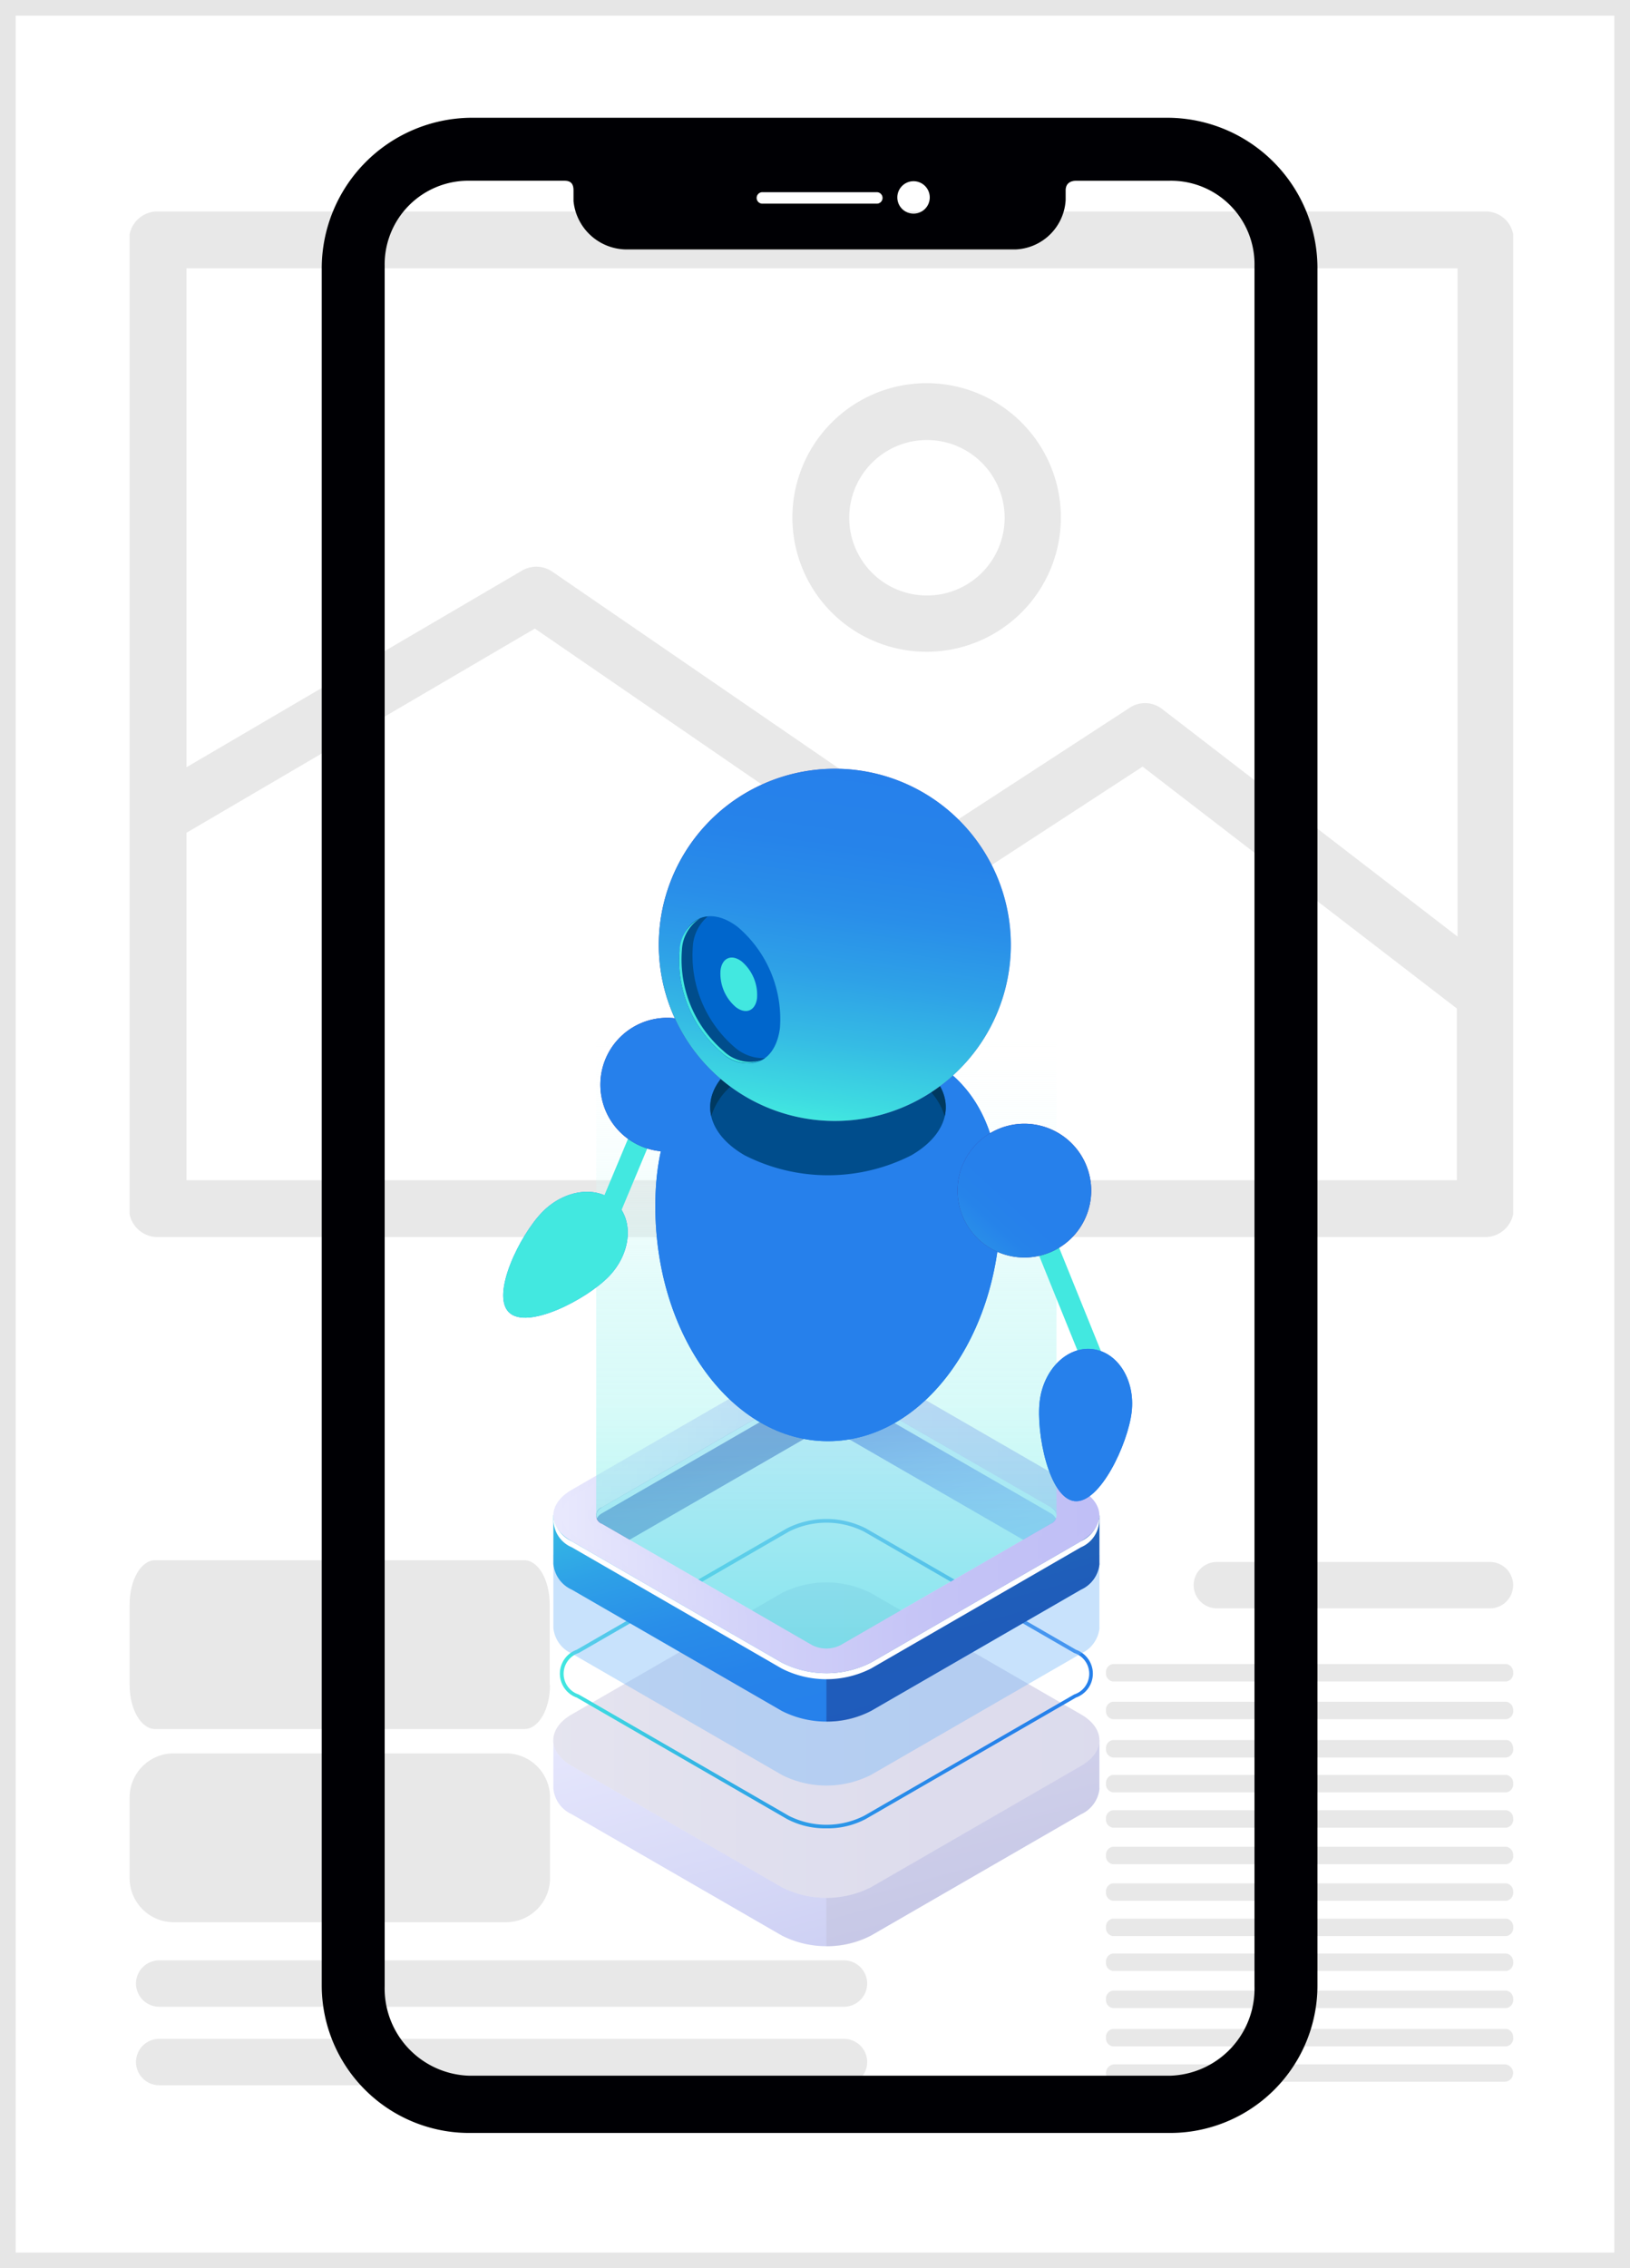 <svg xmlns="http://www.w3.org/2000/svg" xmlns:xlink="http://www.w3.org/1999/xlink" width="103.858" height="144.462" viewBox="0 0 103.858 144.462"><rect x="0" y="0" width="103.858" height="144.462" fill="#333333" stroke="none"/><defs><clipPath id="a"><rect width="88.154" height="65.358" fill="#e8e8e8"/></clipPath><linearGradient id="b" x1="0.099" y1="-0.384" x2="0.893" y2="0.768" gradientUnits="objectBoundingBox"><stop offset="0" stop-color="#bcbeff"/><stop offset="0.227" stop-color="#aaadf7"/><stop offset="0.68" stop-color="#7b82e5"/><stop offset="1" stop-color="#5761d7"/></linearGradient><linearGradient id="c" y1="0.5" x2="1" y2="0.5" gradientUnits="objectBoundingBox"><stop offset="0" stop-color="#e9e9fd"/><stop offset="0.36" stop-color="#d2d2f9"/><stop offset="0.706" stop-color="#c4c3f6"/><stop offset="1" stop-color="#c0bff6"/></linearGradient><linearGradient id="d" y1="0.5" x2="1" y2="0.5" gradientUnits="objectBoundingBox"><stop offset="0" stop-color="#42e8e0"/><stop offset="0.053" stop-color="#3edce1"/><stop offset="0.229" stop-color="#35bbe4"/><stop offset="0.41" stop-color="#2ea1e7"/><stop offset="0.596" stop-color="#298ee9"/><stop offset="0.788" stop-color="#2683ea"/><stop offset="1" stop-color="#2680eb"/></linearGradient><linearGradient id="e" x1="0.099" y1="-0.384" x2="0.893" y2="0.768" xlink:href="#d"/><linearGradient id="f" x1="0.113" y1="0.194" x2="0.87" y2="1.433" gradientUnits="objectBoundingBox"><stop offset="0.242" stop-color="#5761d7"/><stop offset="0.392" stop-color="#7a81e5"/><stop offset="0.546" stop-color="#979bf0"/><stop offset="0.7" stop-color="#abaef8"/><stop offset="0.852" stop-color="#b7bafd"/><stop offset="1" stop-color="#bcbeff"/></linearGradient><linearGradient id="i" x1="0.5" y1="1" x2="0.5" gradientUnits="objectBoundingBox"><stop offset="0" stop-color="#42e8e0"/><stop offset="0.029" stop-color="#4ee9e1"/><stop offset="0.153" stop-color="#7cefe9"/><stop offset="0.282" stop-color="#a4f4f0" stop-opacity="0.851"/><stop offset="0.413" stop-color="#c5f8f5"/><stop offset="0.547" stop-color="#defbf9" stop-opacity="0.49"/><stop offset="0.686" stop-color="#f0fdfc" stop-opacity="0"/><stop offset="0.833" stop-color="#fbfefe" stop-opacity="0"/><stop offset="1" stop-color="#fff" stop-opacity="0"/></linearGradient><radialGradient id="j" cx="-1716.381" cy="1978.937" r="7.476" gradientTransform="matrix(0.722, 0.707, -1.165, 1.189, 1443.196, 1165.314)" gradientUnits="userSpaceOnUse"><stop offset="0" stop-color="#29ffff"/><stop offset="1" stop-color="#2680eb"/></radialGradient><linearGradient id="k" x1="-176.513" y1="-28.347" x2="-176.999" y2="-27.706" xlink:href="#d"/><radialGradient id="l" cx="260.917" cy="592.194" r="24.588" gradientTransform="matrix(0.981, 0.194, -0.194, 0.981, 75.921, 45.372)" gradientUnits="userSpaceOnUse"><stop offset="0" stop-color="#c0bff6"/><stop offset="1" stop-color="#393091"/></radialGradient><linearGradient id="m" x1="-45.108" y1="24.097" x2="-44.108" y2="24.097" xlink:href="#d"/><radialGradient id="n" cx="878.627" cy="705.447" r="16.164" gradientTransform="translate(-69.213 -312.465) scale(1.169 1.592)" gradientUnits="userSpaceOnUse"><stop offset="0" stop-color="#78dbeb"/><stop offset="1" stop-color="#2680eb"/></radialGradient><linearGradient id="o" x1="14.851" y1="2.963" x2="14.851" y2="2.019" xlink:href="#d"/><radialGradient id="p" cx="485.141" cy="150.152" r="18.955" gradientTransform="matrix(1, 0, 0, 1, 0, 0)" xlink:href="#l"/><linearGradient id="q" x1="0.43" y1="0.995" x2="0.57" y2="0.005" xlink:href="#d"/><radialGradient id="r" cx="270.295" cy="658.832" r="8.887" gradientTransform="matrix(0.981, 0.194, -0.194, 0.981, 85.364, 53.301)" xlink:href="#l"/><linearGradient id="s" x1="-24.149" y1="-20.812" x2="-23.47" y2="-21.545" xlink:href="#d"/><radialGradient id="t" cx="1788.221" cy="2731.839" r="4.619" gradientTransform="matrix(1.624, 0.194, -0.319, 2.675, 15.89, -4426.746)" xlink:href="#j"/><linearGradient id="u" x1="-10.607" y1="3.343" x2="-9.523" y2="3.343" xlink:href="#d"/></defs><g transform="translate(-785.5 -380.5)"><g transform="translate(786 381)"><rect width="102.858" height="143.462" transform="translate(0 0)" fill="#fff" stroke="#e6e6e6" stroke-width="1"/><path d="M781.629,545.634a1.482,1.482,0,0,1-1.478,1.478h-17.4a1.482,1.482,0,0,1-1.478-1.478h0a1.482,1.482,0,0,1,1.478-1.478h17.4a1.483,1.483,0,0,1,1.478,1.478Z" transform="translate(-685.716 -445.177)" fill="#e8e8e8"/><path d="M451.088,701.136a1.482,1.482,0,0,1-1.478,1.478H405.977a1.482,1.482,0,0,1-1.478-1.478h0a1.482,1.482,0,0,1,1.478-1.478H449.61a1.482,1.482,0,0,1,1.478,1.478Z" transform="translate(-396.334 -570.307)" fill="#e8e8e8"/><path d="M451.088,701.136a1.482,1.482,0,0,1-1.478,1.478H405.977a1.482,1.482,0,0,1-1.478-1.478h0a1.482,1.482,0,0,1,1.478-1.478H449.61a1.482,1.482,0,0,1,1.478,1.478Z" transform="translate(-396.334 -575.307)" fill="#e8e8e8"/><path d="M717,579.136a.517.517,0,0,1-.428.554H691.479a.517.517,0,0,1-.427-.554h0a.517.517,0,0,1,.427-.554h25.088a.519.519,0,0,1,.428.554Z" transform="translate(-621.083 -473.1)" fill="#e8e8e8"/><path d="M717,591.85a.516.516,0,0,1-.428.554H691.479a.516.516,0,0,1-.428-.554h0a.516.516,0,0,1,.428-.554h25.088a.519.519,0,0,1,.428.554Z" transform="translate(-621.083 -483.413)" fill="#e8e8e8"/><path d="M717,604.759a.516.516,0,0,1-.428.554H691.48a.516.516,0,0,1-.427-.554h0a.517.517,0,0,1,.427-.554h25.088c.257,0,.428.259.428.554Z" transform="translate(-621.083 -493.883)" fill="#e8e8e8"/><path d="M717,616.5a.517.517,0,0,1-.428.554H691.48a.517.517,0,0,1-.427-.554h0a.517.517,0,0,1,.427-.554h25.088a.519.519,0,0,1,.428.554Z" transform="translate(-621.083 -503.403)" fill="#e8e8e8"/><path d="M717,628.427a.516.516,0,0,1-.428.554H691.479a.517.517,0,0,1-.428-.554h0a.517.517,0,0,1,.428-.554h25.088a.519.519,0,0,1,.428.554Z" transform="translate(-621.083 -513.081)" fill="#e8e8e8"/><path d="M717,640.749a.517.517,0,0,1-.428.554H691.479a.517.517,0,0,1-.428-.554h0a.517.517,0,0,1,.428-.554h25.088a.519.519,0,0,1,.428.554Z" transform="translate(-621.083 -523.075)" fill="#e8e8e8"/><path d="M717,653.073a.517.517,0,0,1-.428.554H691.479a.517.517,0,0,1-.427-.554h0a.516.516,0,0,1,.427-.554h25.088a.519.519,0,0,1,.428.554Z" transform="translate(-621.083 -533.071)" fill="#e8e8e8"/><path d="M717,665a.517.517,0,0,1-.428.554H691.479a.516.516,0,0,1-.427-.554h0a.516.516,0,0,1,.427-.554h25.088A.519.519,0,0,1,717,665Z" transform="translate(-621.083 -542.749)" fill="#e8e8e8"/><path d="M717,676.74a.517.517,0,0,1-.428.554H691.479a.517.517,0,0,1-.427-.554h0a.517.517,0,0,1,.427-.554h25.088a.519.519,0,0,1,.428.554Z" transform="translate(-621.083 -552.268)" fill="#e8e8e8"/><path d="M717,689.258a.517.517,0,0,1-.428.554H691.479a.517.517,0,0,1-.427-.554h0a.517.517,0,0,1,.427-.554h25.088a.519.519,0,0,1,.428.554Z" transform="translate(-621.083 -562.422)" fill="#e8e8e8"/><path d="M717,702.167a.517.517,0,0,1-.428.554H691.479a.517.517,0,0,1-.427-.554h0a.517.517,0,0,1,.427-.554h25.088a.519.519,0,0,1,.428.554Z" transform="translate(-621.083 -572.892)" fill="#e8e8e8"/><path d="M750.246,714.1a.554.554,0,0,1-.526.554H724.829a.554.554,0,0,1-.526-.554h0a.554.554,0,0,1,.526-.554H749.72a.554.554,0,0,1,.526.554Z" transform="translate(-654.334 -582.57)" fill="#e8e8e8"/><path d="M429.134,551.512c0,1.552-.727,2.808-1.626,2.808H403.974c-.9,0-1.626-1.256-1.626-2.808v-5.135c0-1.552.727-2.808,1.626-2.808h23.513c.9,0,1.626,1.256,1.626,2.808v5.135Z" transform="translate(-394.589 -444.701)" fill="#e8e8e8"/><path d="M429.134,616.647a2.807,2.807,0,0,1-2.808,2.808h-21.17a2.807,2.807,0,0,1-2.808-2.808v-5.136a2.807,2.807,0,0,1,2.808-2.808h21.17a2.807,2.807,0,0,1,2.808,2.808Z" transform="translate(-394.589 -497.533)" fill="#e8e8e8"/><g transform="translate(7.759 12.968)"><g clip-path="url(#a)"><path d="M488.569,88.8H403.961a1.813,1.813,0,0,0-1.81,1.81v61.7a1.813,1.813,0,0,0,1.81,1.81h84.607a1.813,1.813,0,0,0,1.81-1.81v-61.7a1.79,1.79,0,0,0-1.81-1.81ZM486.8,92.423v42.562L467.989,120.5a1.772,1.772,0,0,0-2.106-.074l-12.377,8.054-24.385-16.737a1.806,1.806,0,0,0-1.921-.074L405.809,124.2V92.423ZM405.809,150.5V128.372l22.2-13.005,24.422,16.773a1.856,1.856,0,0,0,2,.037l12.3-8.018,20.025,15.407V150.5Z" transform="translate(-402.188 -88.802)" fill="#e8e8e8"/></g><path d="M634.489,163.805a8.553,8.553,0,1,0-8.572-8.572,8.546,8.546,0,0,0,8.572,8.572Zm0-13.485a4.951,4.951,0,1,1-4.951,4.951,4.951,4.951,0,0,1,4.951-4.951Z" transform="translate(-583.687 -135.763)" fill="#e8e8e8"/></g></g><g transform="translate(806 388)"><path d="M-174.049-350h-44.445A9.6,9.6,0,0,0-228-340.371v109.315a9.4,9.4,0,0,0,9.506,9.4h44.445a9.39,9.39,0,0,0,9.492-9.4V-340.371A9.585,9.585,0,0,0-174.049-350Zm-16.243,4.041a1.033,1.033,0,0,1,1.033,1.033,1.033,1.033,0,0,1-1.033,1.033,1.033,1.033,0,0,1-1.033-1.033A1.033,1.033,0,0,1-190.293-345.959Zm-9.632.7h7.292a.365.365,0,0,1,.365.365.365.365,0,0,1-.365.365h-7.292a.365.365,0,0,1-.365-.365A.365.365,0,0,1-199.925-345.26ZM-168.568-231a5.548,5.548,0,0,1-5.408,5.7h-44.593a5.559,5.559,0,0,1-5.421-5.7V-340.559a5.33,5.33,0,0,1,5.421-5.43h6.032c.413,0,.579.2.579.615v.676a3.415,3.415,0,0,0,3.405,3.085H-183.8a3.338,3.338,0,0,0,3.2-3.148v-.612c0-.414.264-.615.677-.615h5.947a5.319,5.319,0,0,1,5.408,5.43Z" transform="translate(228 350)" fill="#000004"/><g transform="translate(11.563 41.29)"><g transform="translate(3.193 0)"><g transform="translate(0 51.994)" opacity="0.3"><path d="M488.292,266.517v-3.032l-.838-.466c-.237,1.431-1.921,2.374-3.329,2.569l-9.588,5.607-4.184,1.511L457,265.814l.309-.179a6.109,6.109,0,0,1-2.374-2.865l-.9.536-.534.15v3.109h0a2,2,0,0,0,1.175,1.64l13.381,7.725a6.287,6.287,0,0,0,5.683,0l13.38-7.725a2.013,2.013,0,0,0,1.175-1.612c0-.026,0-.052,0-.078Z" transform="translate(-453.498 -253.441)" fill="url(#b)"/><path d="M501.483,265.877l-9.588,5.607-3.642,1.315v4.1a5.81,5.81,0,0,0,2.842-.679l13.38-7.724a2.013,2.013,0,0,0,1.175-1.612c0-.026,0-.052,0-.078h0v-3.032l-.766-.426H504.8C504.542,264.756,502.878,265.683,501.483,265.877Z" transform="translate(-470.857 -253.73)" fill="#0f054c" opacity="0.3"/><g transform="translate(0)"><path d="M468.054,263.542l-13.381-7.725c-1.567-.9-1.567-2.376,0-3.281l13.38-7.725a6.29,6.29,0,0,1,5.683,0l13.38,7.725c1.567.9,1.567,2.376,0,3.281l-13.38,7.725A6.287,6.287,0,0,1,468.054,263.542Z" transform="translate(-453.498 -244.133)" fill="url(#c)"/></g><g transform="translate(0)" opacity="0.3"><path d="M468.054,263.542l-13.381-7.725c-1.567-.9-1.567-2.376,0-3.281l13.38-7.725a6.29,6.29,0,0,1,5.683,0l13.38,7.725c1.567.9,1.567,2.376,0,3.281l-13.38,7.725A6.287,6.287,0,0,1,468.054,263.542Z" transform="translate(-453.498 -244.133)" fill="#0f054c"/></g></g><g transform="translate(0 37.689)"><path d="M471.312,255.758a5.159,5.159,0,0,1-2.522-.6l-13.381-7.726a1.617,1.617,0,0,1,0-3.048l13.381-7.725a5.583,5.583,0,0,1,5.044,0l13.381,7.725a1.616,1.616,0,0,1,0,3.047l-13.38,7.726A5.159,5.159,0,0,1,471.312,255.758Zm-2.4-.8a5.325,5.325,0,0,0,4.81,0l13.38-7.725a1.388,1.388,0,0,0,0-2.64l-13.38-7.726a5.323,5.323,0,0,0-4.81,0l-13.38,7.726a1.388,1.388,0,0,0,0,2.641Z" transform="translate(-453.915 -225.794)" fill="url(#d)"/><path d="M488.292,244.528v-4.582l-.838-.466c-.237,1.431-1.921,2.374-3.329,2.569l-9.588,5.607-4.184,1.511L457,242.275l.309-.179a6.112,6.112,0,0,1-2.374-2.865l-.9.536-.534.15v4.659h0a2,2,0,0,0,1.175,1.64l13.381,7.726a6.29,6.29,0,0,0,5.683,0l13.38-7.726a2.01,2.01,0,0,0,1.175-1.611c0-.026,0-.052,0-.078Z" transform="translate(-453.498 -227.38)" fill="#77b7f7" opacity="0.4"/><path d="M488.292,237.938v-3.032l-.838-.467c-.237,1.431-1.921,2.374-3.329,2.57l-9.588,5.607-4.184,1.511L457,237.234l.309-.178a6.11,6.11,0,0,1-2.374-2.866l-.9.537-.534.15v3.109h0a2,2,0,0,0,1.175,1.64l13.381,7.725a6.29,6.29,0,0,0,5.683,0l13.38-7.725a2.012,2.012,0,0,0,1.175-1.611c0-.027,0-.052,0-.078Z" transform="translate(-453.498 -224.862)" fill="url(#e)"/><path d="M501.483,237.3,491.9,242.9l-3.642,1.315v4.1a5.81,5.81,0,0,0,2.842-.679l13.38-7.725a2.012,2.012,0,0,0,1.175-1.611c0-.027,0-.052,0-.078h0v-3.032l-.766-.426H504.8C504.542,236.177,502.878,237.1,501.483,237.3Z" transform="translate(-470.857 -225.151)" fill="#0f054c" opacity="0.3"/><path d="M458.736,228.473l12.68-7.321a2.012,2.012,0,0,1,1.819,0l12.459,7.192-.138.081c1.408-.2,3.091-1.139,3.329-2.57L474.9,218.08,470.834,217l-3.313,1.947-11.159,6.655A6.11,6.11,0,0,0,458.736,228.473Z" transform="translate(-454.928 -216.279)" fill="url(#f)"/><path d="M472.326,217.4,470.834,217l-3.313,1.947-11.159,6.655a6.11,6.11,0,0,0,2.374,2.866l12.68-7.321a1.856,1.856,0,0,1,.91-.218Z" transform="translate(-454.928 -216.279)" fill="#0f054c" opacity="0.3"/><g transform="translate(0)"><path d="M468.054,234.964l-13.381-7.725c-1.567-.9-1.567-2.377,0-3.281l13.38-7.725a6.291,6.291,0,0,1,5.683,0l13.38,7.726c1.567.9,1.567,2.376,0,3.281l-13.38,7.725A6.29,6.29,0,0,1,468.054,234.964Zm3.75-17.616a2.012,2.012,0,0,0-1.819,0l-13.38,7.725a.555.555,0,0,0,0,1.051l13.38,7.725a2.012,2.012,0,0,0,1.819,0l13.381-7.725a.555.555,0,0,0,0-1.051Z" transform="translate(-453.498 -215.555)" fill="url(#c)"/></g><g transform="translate(0.001 1.576)"><path d="M487.911,226.646l-13.381-7.725a2.011,2.011,0,0,0-1.819,0l-13.38,7.725c-.335.194-.445.467-.333.714a.773.773,0,0,1,.333-.336l13.38-7.725a2.01,2.01,0,0,1,1.819,0l13.381,7.725a.774.774,0,0,1,.333.336C488.355,227.114,488.245,226.839,487.911,226.646Z" transform="translate(-456.225 -218.704)" fill="#fff"/><path d="M487.118,237.449l-13.38,7.725a6.29,6.29,0,0,1-5.683,0l-13.381-7.725A2.112,2.112,0,0,1,453.514,236a1.9,1.9,0,0,0,1.161,1.829l13.381,7.725a6.286,6.286,0,0,0,5.683,0l13.38-7.725A1.9,1.9,0,0,0,488.279,236,2.112,2.112,0,0,1,487.118,237.449Z" transform="translate(-453.501 -227.341)" fill="#fff"/></g><g transform="translate(0.535 0.308)"><path d="M468.965,235.054l-13.38-7.725c-1.358-.784-1.358-2.06,0-2.845l13.38-7.724a5.452,5.452,0,0,1,4.927,0l13.38,7.725c1.358.784,1.358,2.06,0,2.845l-13.38,7.725A5.452,5.452,0,0,1,468.965,235.054Zm3.751-17.616a2.852,2.852,0,0,0-2.575,0l-13.381,7.725a.785.785,0,0,0,0,1.487l13.381,7.725a2.851,2.851,0,0,0,2.575,0L486.1,226.65a.785.785,0,0,0,0-1.487Z" transform="translate(-454.566 -216.171)" fill="url(#c)"/></g><path d="M474.528,218.921a2.011,2.011,0,0,0-1.819,0l-13.38,7.725a.555.555,0,0,0,0,1.051l13.38,7.726a2.013,2.013,0,0,0,1.82,0L487.91,227.7a.555.555,0,0,0,0-1.051Z" transform="translate(-456.222 -217.127)" fill="#77b7f7" opacity="0.4"/></g><path d="M488.284,187.983V140.26H458.953l0,47.722a.629.629,0,0,0,.374.536l13.38,7.725a2.012,2.012,0,0,0,1.82,0l13.381-7.725A.632.632,0,0,0,488.284,187.983Z" transform="translate(-456.223 -140.26)" opacity="0.5" fill="url(#i)"/></g><g transform="translate(0 0.169)"><path d="M453.828,199.844c-1.427,1.456-5.182,3.4-6.345,2.263s.7-4.935,2.13-6.392,3.525-1.713,4.69-.573S455.255,198.387,453.828,199.844Z" transform="translate(-447.118 -167.485)" fill="url(#j)"/><path d="M453.828,199.844c-1.427,1.456-5.182,3.4-6.345,2.263s.7-4.935,2.13-6.392,3.525-1.713,4.69-.573S455.255,198.387,453.828,199.844Z" transform="translate(-447.118 -167.485)" fill="url(#k)"/><path d="M460.287,191.044a.677.677,0,0,1-.264-.054.685.685,0,0,1-.367-.9l2.118-5.061a.685.685,0,0,1,1.264.529l-2.118,5.061A.684.684,0,0,1,460.287,191.044Z" transform="translate(-453.353 -162.58)" fill="#42e8e0"/><rect width="1.371" height="11.702" transform="translate(32.572 27.125) rotate(-22.034)" fill="#42e8e0"/><g transform="translate(6.19)"><g transform="translate(0 15.864)"><path d="M467.924,177.379a4.259,4.259,0,1,1-3.351-5.006A4.26,4.26,0,0,1,467.924,177.379Z" transform="translate(-459.485 -172.292)" fill="url(#l)"/></g><g transform="translate(0 15.865)"><path d="M466.034,172.96a4.259,4.259,0,1,1-5.881,1.3A4.26,4.26,0,0,1,466.034,172.96Z" transform="translate(-459.486 -172.293)" fill="url(#m)"/></g><g transform="translate(3.507 17.113)"><path d="M488.485,185.532c0,8.269-4.923,14.97-11,14.97s-11-6.7-11-14.97,4.924-10.745,11-10.745S488.485,177.264,488.485,185.532Z" transform="translate(-466.491 -174.787)" fill="url(#n)"/></g><g transform="translate(3.507 17.113)"><path d="M488.485,185.532c0,8.269-4.923,14.97-11,14.97s-11-6.7-11-14.97,4.924-10.745,11-10.745S488.485,177.264,488.485,185.532Z" transform="translate(-466.491 -174.787)" fill="url(#o)"/></g><path d="M486.279,182.408a11.728,11.728,0,0,1-10.614,0c-2.931-1.692-2.931-4.436,0-6.128a11.729,11.729,0,0,1,10.614,0C489.21,177.973,489.21,180.716,486.279,182.408Z" transform="translate(-466.468 -157.786)" fill="#004d8c"/><path d="M475.666,177.434a11.731,11.731,0,0,1,10.614,0,4.107,4.107,0,0,1,2.13,2.486c.3-1.292-.41-2.647-2.13-3.641a11.73,11.73,0,0,0-10.614,0c-1.72.993-2.429,2.348-2.13,3.641A4.11,4.11,0,0,1,475.666,177.434Z" transform="translate(-466.47 -157.786)" fill="#003960"/><path d="M475.6,149.428a7,7,0,0,1-3.165,5.483c-1.748,1.009-3.166.191-3.166-1.828a7,7,0,0,1,3.166-5.483C474.185,146.591,475.6,147.409,475.6,149.428Z" transform="translate(-464.373 -143.879)" fill="#bcbeff"/><g transform="translate(3.724)"><path d="M489.357,151.814A11.216,11.216,0,1,1,478.142,140.6,11.215,11.215,0,0,1,489.357,151.814Z" transform="translate(-466.926 -140.598)" fill="url(#p)"/></g><g transform="translate(3.724)"><path d="M489.357,151.814A11.216,11.216,0,1,1,478.142,140.6,11.215,11.215,0,0,1,489.357,151.814Z" transform="translate(-466.926 -140.598)" fill="url(#q)"/></g><g transform="translate(5 9.398)"><path d="M475.915,166.5c-.287,2.205-1.951,2.9-3.718,1.548a7.709,7.709,0,0,1-2.681-6.44c.286-2.205,1.951-2.9,3.718-1.548A7.709,7.709,0,0,1,475.915,166.5Z" transform="translate(-469.474 -159.374)" fill="#06c"/><path d="M477.091,167.217c-.1.8-.709,1.053-1.351.563a2.8,2.8,0,0,1-.975-2.341c.1-.8.709-1.054,1.352-.563A2.8,2.8,0,0,1,477.091,167.217Z" transform="translate(-472.109 -161.997)" fill="#42e8e0"/><path d="M473.046,167.739a7.709,7.709,0,0,1-2.68-6.44,2.715,2.715,0,0,1,.951-1.906c-.923.086-1.623.87-1.8,2.228a7.709,7.709,0,0,0,2.681,6.44,2.251,2.251,0,0,0,2.767.359A2.794,2.794,0,0,1,473.046,167.739Z" transform="translate(-469.474 -159.383)" fill="#004d8c"/><path d="M472.349,168.108a7.708,7.708,0,0,1-2.681-6.44,2.547,2.547,0,0,1,1.158-2.037,2.445,2.445,0,0,0-1.31,2.108,7.709,7.709,0,0,0,2.681,6.44,2.362,2.362,0,0,0,2.559.489A2.453,2.453,0,0,1,472.349,168.108Z" transform="translate(-469.474 -159.503)" fill="#42e8e0"/></g><g transform="translate(22.756 22.609)"><path d="M513.386,190.853a4.259,4.259,0,1,1-3.351-5.005A4.259,4.259,0,0,1,513.386,190.853Z" transform="translate(-504.948 -185.765)" fill="url(#r)"/></g><g transform="translate(22.756 22.609)"><path d="M513.386,190.853a4.259,4.259,0,1,1-3.351-5.005A4.259,4.259,0,0,1,513.386,190.853Z" transform="translate(-504.948 -185.765)" fill="url(#s)"/></g></g><path d="M521.227,218.446c-.241,2.024-2.028,5.857-3.646,5.664s-2.453-4.34-2.211-6.364,1.749-3.509,3.366-3.315S521.469,216.423,521.227,218.446Z" transform="translate(-481.186 -177.466)" fill="url(#t)"/><path d="M521.227,218.446c-.241,2.024-2.028,5.857-3.646,5.664s-2.453-4.34-2.211-6.364,1.749-3.509,3.366-3.315S521.469,216.423,521.227,218.446Z" transform="translate(-481.186 -177.466)" fill="url(#u)"/></g></g></g></g></svg>